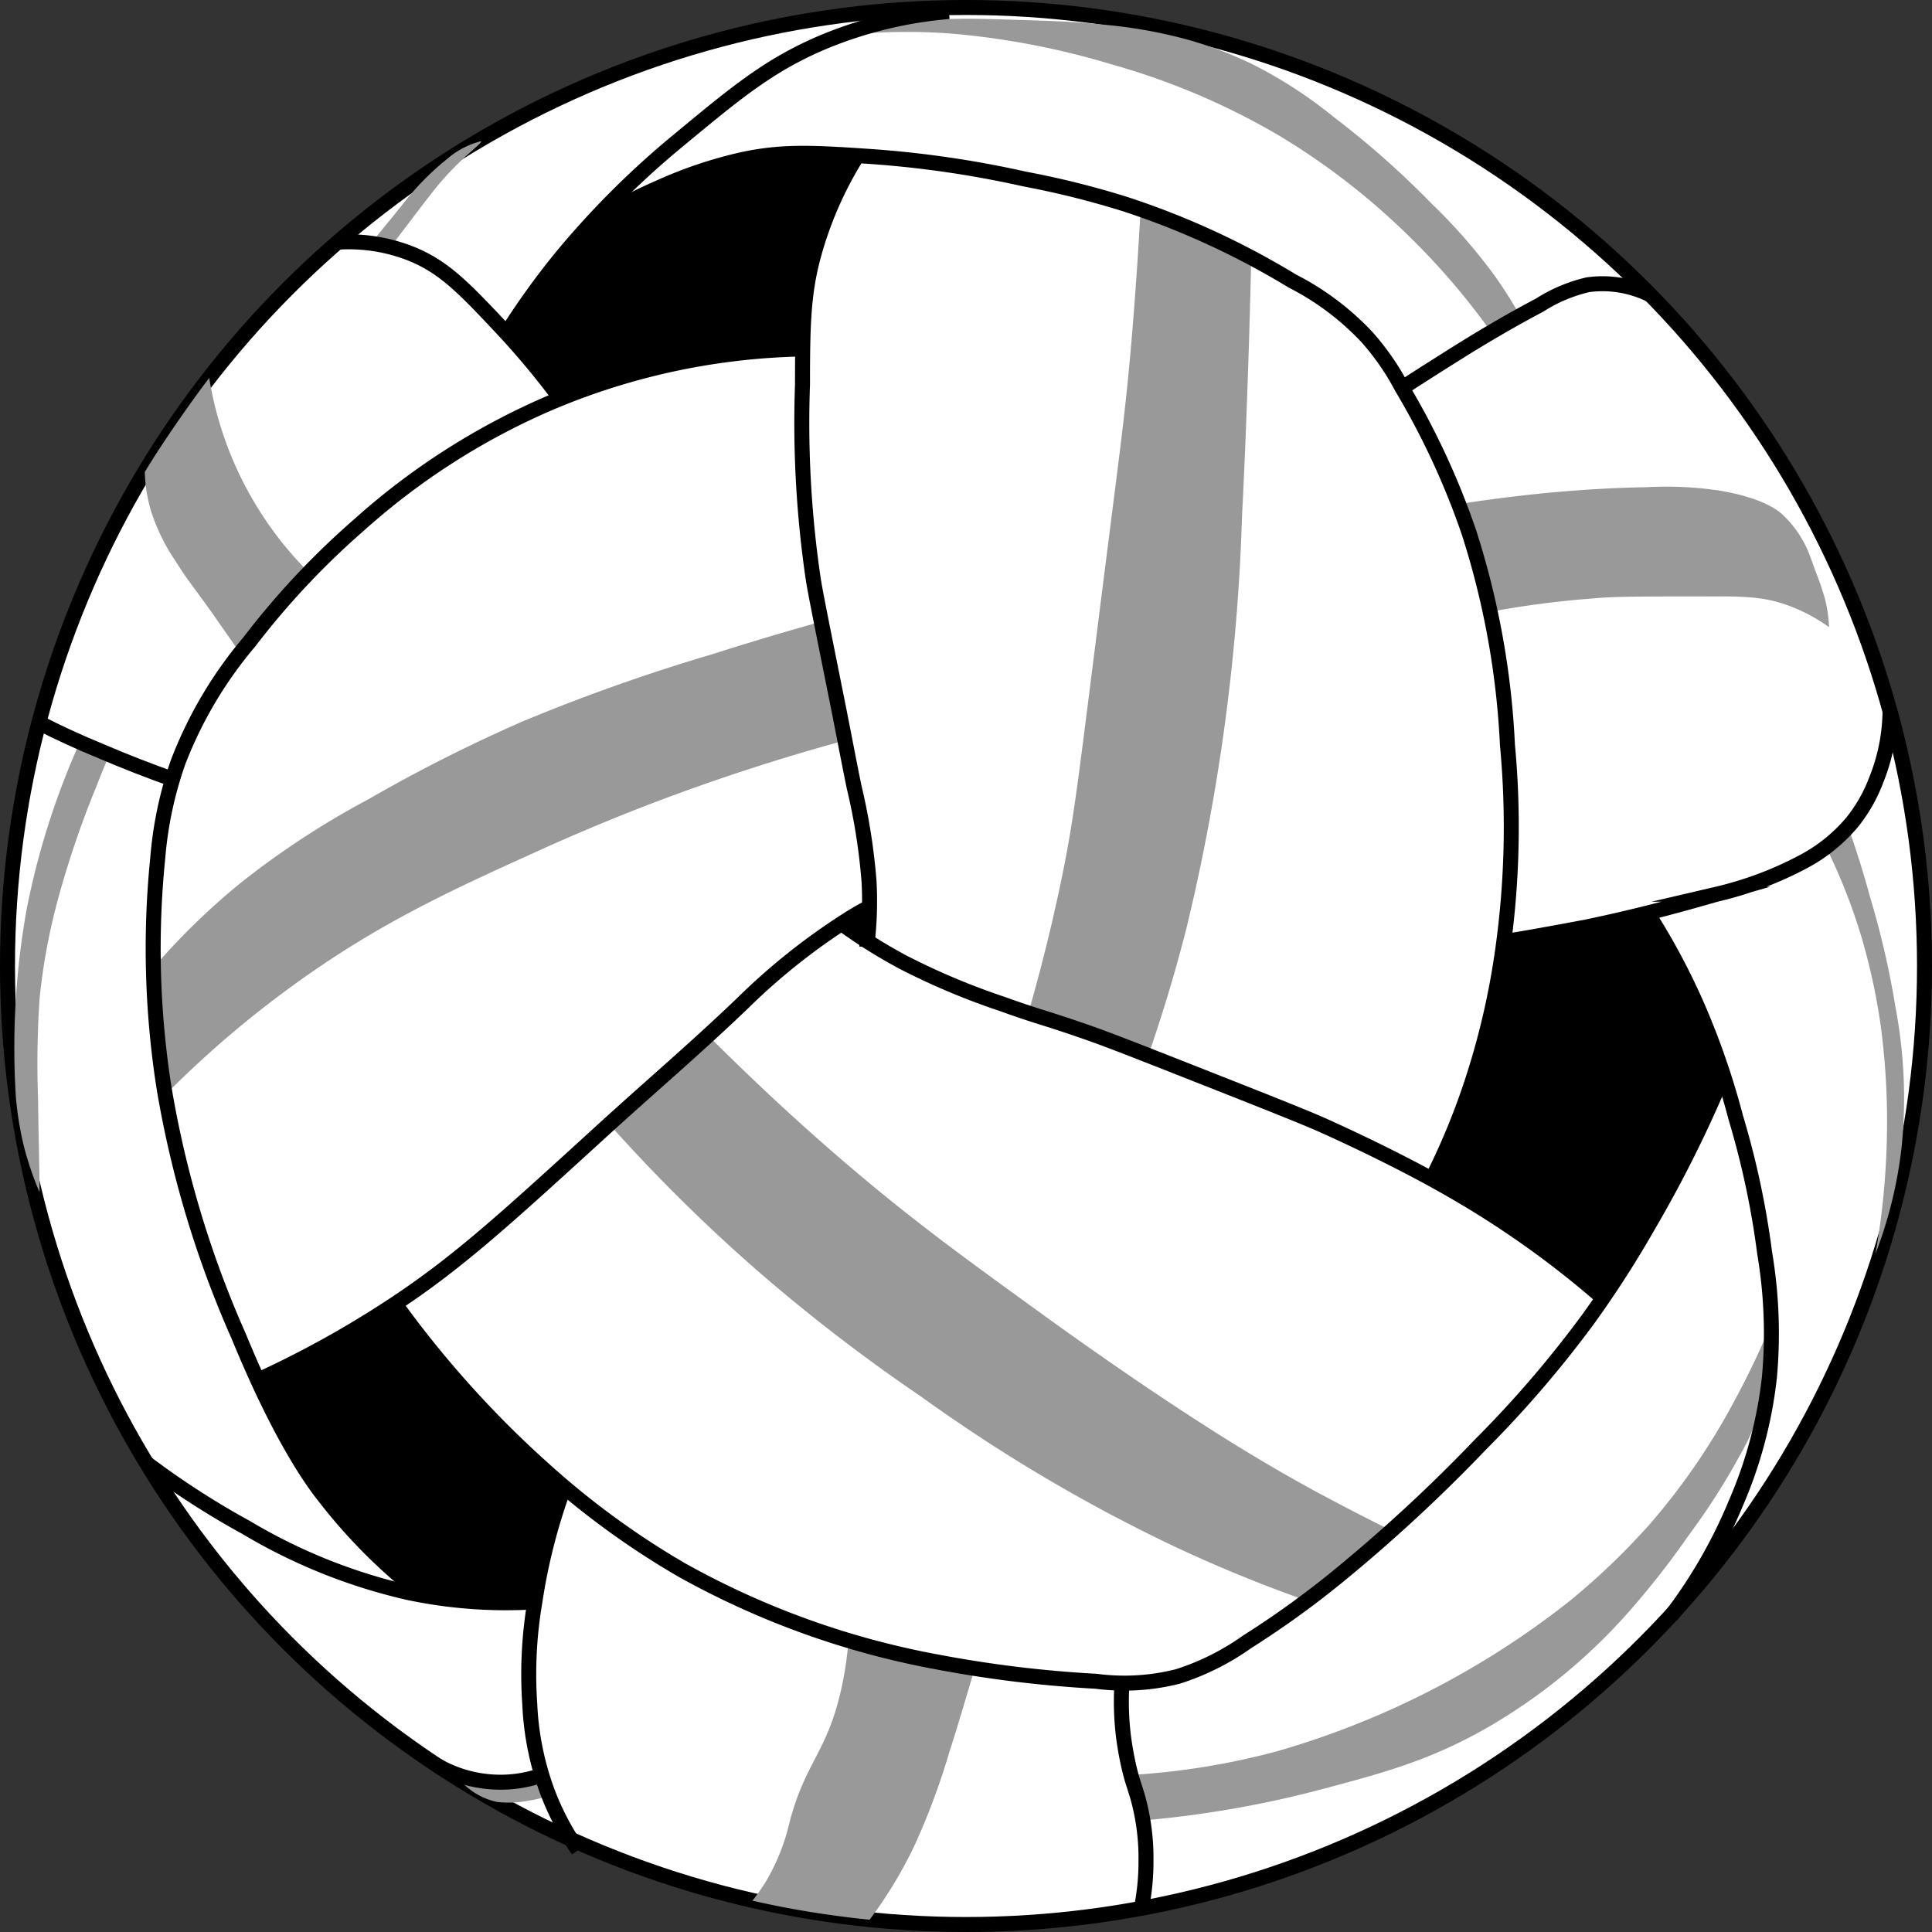 <svg id="レイヤー_3" data-name="レイヤー 3" xmlns="http://www.w3.org/2000/svg" viewBox="0 0 128.92 128.92"><rect x="0" y="0" width="128.92" height="128.92" fill="#333333" stroke="none"/><circle cx="64.46" cy="64.46" r="63.96" fill="#fff" stroke="#000" stroke-miterlimit="10"/><path d="M79.19,95a23.68,23.68,0,0,0,6.67,13c-.77.84-1.55,1.69-2.33,2.57s-1.59,1.79-2.36,2.68c-.37-.55-1-1.44-1.76-2.53-1.34-1.88-1.72-2.3-2.44-3.46a13,13,0,0,1-1.66-3.37,10.21,10.21,0,0,1-.42-2.61c.6-1,1.26-2,2-3.08S78.43,96,79.19,95Z" transform="translate(-65.23 -69.78)" fill="#999"/><path d="M70.58,119.26A51.27,51.27,0,0,0,67,130.5a52.35,52.35,0,0,0-.71,12.5,22,22,0,0,0,.51,3.17,21,21,0,0,0,1.07,3.17c0-1.5-.07-3.63-.1-6.2a65.1,65.1,0,0,1,.1-6.71,40.65,40.65,0,0,1,1.19-6.5,63.58,63.58,0,0,1,2.63-7.74c.38-1,.71-1.74.93-2.27Z" transform="translate(-65.23 -69.78)" fill="#999"/><path d="M76.25,142.85a68.72,68.72,0,0,1,8.9-7.58c5.39-3.86,10-6,15.66-8.56a134.09,134.09,0,0,1,13.7-5.38c2.78-.92,5.19-1.62,7.06-2.13l-.81-4.09c-.25-1.28-.51-2.56-.77-3.84-1.74.49-4.27,1.22-7.31,2.19a125,125,0,0,0-12.6,4.47,104.18,104.18,0,0,0-10.31,5.21,55.92,55.92,0,0,0-8.5,5.57,46,46,0,0,0-5.81,5.66Z" transform="translate(-65.23 -69.78)" fill="#999"/><path d="M90,86c.81-1,1.51-1.85,2-2.46a18,18,0,0,1,3-3.1,5.65,5.65,0,0,1,2.33-1.24c.11.15-1.26,1-2.92,3-.27.33-.74.93-1.66,2.14l-1.33,1.75Z" transform="translate(-65.23 -69.78)" fill="#999"/><path d="M121.53,72.08c0,.08,1.59-.17,4.26-.17.44,0,1.85,0,3.67.18a52.69,52.69,0,0,1,10,2,47.18,47.18,0,0,1,11.21,4.79,46.68,46.68,0,0,1,8.59,6.67,47.32,47.32,0,0,1,5.36,6.23l2-1c-.36-.64-.9-1.53-1.61-2.54a36.62,36.62,0,0,0-4.24-4.86,59.06,59.06,0,0,0-6.54-5.79,30,30,0,0,0-5.48-3.55,26.28,26.28,0,0,0-4.29-1.62,31.85,31.85,0,0,0-5.67-1c-1.77-.19-3.05-.23-5.54-.31-2.25-.07-3.37-.1-4.61-.06A28.13,28.13,0,0,0,121.53,72.08Z" transform="translate(-65.23 -69.78)" fill="#999"/><path d="M162.62,103.41c2.38-.37,4.41-.6,5.95-.75,1.33-.12,3.64-.32,6.54-.37a23.77,23.77,0,0,1,5,.25c2.88.51,3.84,1.36,4.11,1.62a7.28,7.28,0,0,1,1.62,2.3c.08.17.24.61.56,1.5a18,18,0,0,1,.61,1.79,9,9,0,0,1,.27,1.88,11.26,11.26,0,0,0-2.68-1.43c-1.67-.62-3-.64-5.73-.62-4,0-5.94,0-7.16.12a62.84,62.84,0,0,0-7,.9c-.24-1.15-.55-2.38-.93-3.67S163,104.49,162.62,103.41Z" transform="translate(-65.23 -69.78)" fill="#999"/><path d="M141.34,83.74c-.11,2.1-.3,5.2-.62,8.94-.45,5.19-.75,7-2.4,20.14-1.23,9.71-1.48,12-2.4,16.3-.74,3.47-1.51,6.31-2.07,8.26l8,2.84c.63-1.83,1.6-4.77,2.54-8.46a134.13,134.13,0,0,0,3.72-27.58c.13-2.43.33-7.15.48-12.1.06-2.13.11-3.89.13-5.06Z" transform="translate(-65.23 -69.78)" fill="#999"/><path d="M112.48,138.88c4,4,7.55,7.16,10.25,9.42,4.25,3.56,7.51,5.89,13.19,10,4.54,3.24,7.92,5.49,11,7.43,2.44,1.52,4.42,2.67,6.36,3.71s3.56,1.87,4.84,2.49l-5.64,4.68a94.27,94.27,0,0,1-9-3.69,108.52,108.52,0,0,1-16.79-9.95,116.77,116.77,0,0,1-10.91-8.39,111.77,111.77,0,0,1-9.87-9.76Z" transform="translate(-65.23 -69.78)" fill="#999"/><path d="M187.06,126.27a38.49,38.49,0,0,1,2.26,5.63,41.2,41.2,0,0,1,1.41,6.34,47.92,47.92,0,0,1,.42,6.61,50.58,50.58,0,0,1-.77,8.59,28.8,28.8,0,0,0,1.75-7.18,32.58,32.58,0,0,0-.42-9.29,57.84,57.84,0,0,0-1.69-7.32c-.54-2-1.07-3.56-1.47-4.72Z" transform="translate(-65.23 -69.78)" fill="#999"/><path d="M140.7,188.22a48.54,48.54,0,0,0,9.71-1.57A56.76,56.76,0,0,0,170,176.59a46.63,46.63,0,0,0,5.35-5.14,44.18,44.18,0,0,0,5.56-8.09,53.69,53.69,0,0,0,2.49-5.21,13.39,13.39,0,0,1-.1,3.45,17.34,17.34,0,0,1-2,5.35,45.15,45.15,0,0,1-3.38,5.27,56.19,56.19,0,0,1-4.15,5.28,37.63,37.63,0,0,1-9.36,7.6c-3.81,2.17-6.94,3-11,4.08a70,70,0,0,1-11.86,2.07Z" transform="translate(-65.23 -69.78)" fill="#999"/><path d="M121.85,179.22a22.84,22.84,0,0,1-.44,3.07c-.94,4.43-2.44,5-3.51,9.15a13.8,13.8,0,0,1-1.55,3.87,13.23,13.23,0,0,1-.91,1.3c.88.2,1.8.39,2.74.56,1.78.32,3.48.55,5.08.71a29.68,29.68,0,0,0,2.87-4.69,46,46,0,0,0,2.46-6.54c.46-1.39,1-3.26,1.68-5.52-1.34-.23-2.74-.51-4.19-.84S123.19,179.59,121.85,179.22Z" transform="translate(-65.23 -69.78)" fill="#999"/><path d="M95.59,188.15a6.93,6.93,0,0,0,2.43.53,6.83,6.83,0,0,0,3.28-.71l.56,1.64a8.53,8.53,0,0,1-1.38.33,6.86,6.86,0,0,1-2.1.08A4.62,4.62,0,0,1,95.59,188.15Z" transform="translate(-65.23 -69.78)" fill="#999"/><path d="M87.77,85.94a11.3,11.3,0,0,1,4.92.78c2.18.89,3.51,2.28,6.06,5a52.85,52.85,0,0,1,3.84,4.61" transform="translate(-65.23 -69.78)" fill="none" stroke="#000" stroke-miterlimit="10"/><path d="M128.55,70.55a27.72,27.72,0,0,0-8.29,2c-3.72,1.55-6,3.49-9.8,6.63A57.7,57.7,0,0,0,102.64,87a51,51,0,0,0-3.59,5" transform="translate(-65.23 -69.78)" fill="none" stroke="#000" stroke-miterlimit="10"/><path d="M118.66,93.07a45.36,45.36,0,0,0-17,3.71,46.68,46.68,0,0,0-12.44,8,53.17,53.17,0,0,0-7.36,7.84,27.83,27.83,0,0,0-4.74,8A25.47,25.47,0,0,0,75.76,127a60,60,0,0,0,.41,15.33,68.81,68.81,0,0,0,5,16.64c2.79,6.8,5,9.79,5.64,10.59a36.33,36.33,0,0,0,6.39,6.46" transform="translate(-65.23 -69.78)" fill="none" stroke="#000" stroke-miterlimit="10"/><path d="M75,167.41a54.74,54.74,0,0,0,6.68,4.31,37.23,37.23,0,0,0,10.8,4.33,31.45,31.45,0,0,0,8.45.62" transform="translate(-65.23 -69.78)" fill="none" stroke="#000" stroke-miterlimit="10"/><path d="M102.92,168.9a39,39,0,0,0-2,7.77,28.82,28.82,0,0,0-.34,6.81,19.28,19.28,0,0,0,1.17,5.84,17.72,17.72,0,0,0,2.06,3.92" transform="translate(-65.23 -69.78)" fill="none" stroke="#000" stroke-miterlimit="10"/><path d="M94.37,187.57a8.51,8.51,0,0,0,4,1.13,8.27,8.27,0,0,0,3-.46" transform="translate(-65.23 -69.78)" fill="none" stroke="#000" stroke-miterlimit="10"/><path d="M82.38,161.9a67,67,0,0,0,9.24-5.13c4.25-2.82,7.39-5.7,13.68-11.44,3.19-2.92,6.49-5.72,9.6-8.72a42.56,42.56,0,0,1,6.48-5.2c.7-.46,1.29-.81,1.68-1" transform="translate(-65.23 -69.78)" fill="none" stroke="#000" stroke-miterlimit="10"/><path d="M123.06,133a24.33,24.33,0,0,0,.16-4.4,40.74,40.74,0,0,0-1-6.32c-.41-2-.79-4.06-1.2-6.08-.91-4.54-1.37-6.81-1.52-7.76a71.44,71.44,0,0,1-.72-13c0-3.9.06-5.9.64-8.24a24.86,24.86,0,0,1,3-7" transform="translate(-65.23 -69.78)" fill="none" stroke="#000" stroke-miterlimit="10"/><path d="M104.67,84.69a33.86,33.86,0,0,1,4.55-2.4,28.9,28.9,0,0,1,5.44-1.84c2.73-.6,4.75-.49,8.48-.24a69.15,69.15,0,0,1,10.48,1.52,58.93,58.93,0,0,1,6.72,1.68,53.37,53.37,0,0,1,11.12,5.12,18.11,18.11,0,0,1,5,3.76,16.94,16.94,0,0,1,2.32,3.36,51.08,51.08,0,0,1,4.48,9.68,54.7,54.7,0,0,1,2.56,14.16,58.82,58.82,0,0,1-.4,14.24,50.52,50.52,0,0,1-2.4,9.52,47.33,47.33,0,0,1-2.32,5.36" transform="translate(-65.23 -69.78)" fill="none" stroke="#000" stroke-miterlimit="10"/><path d="M121.38,131.41a35.42,35.42,0,0,0,4.08,2.56,46.75,46.75,0,0,0,6.64,2.8c2.47.89,2.68.86,5.28,1.76,1.23.42,2.26.8,7.52,2.88,4.93,1.94,7.41,2.93,8.56,3.44,4,1.8,6.73,3.29,7.35,3.63,1.32.73,3.16,1.77,5.45,3.33a62.08,62.08,0,0,1,6,4.64" transform="translate(-65.23 -69.78)" fill="none" stroke="#000" stroke-miterlimit="10"/><path d="M180.26,141.41a82.6,82.6,0,0,1-5,10.08,70,70,0,0,1-4,6.24,73.27,73.27,0,0,1-7.2,8.4,106.17,106.17,0,0,1-9.6,8.88,61.87,61.87,0,0,1-6,4.32,16.76,16.76,0,0,1-4.64,2.32,14.5,14.5,0,0,1-5.44.32,80.2,80.2,0,0,1-10.56-1.28,55.57,55.57,0,0,1-17.12-6.16,54.5,54.5,0,0,1-9.28-6.8,68.4,68.4,0,0,1-6.32-6.48c-1.47-1.72-2.64-3.26-3.52-4.48" transform="translate(-65.23 -69.78)" fill="none" stroke="#000" stroke-miterlimit="10"/><path d="M141.39,197.13a15.72,15.72,0,0,0,.31-3.24,15.05,15.05,0,0,0-.48-3.92c-.24-.93-.45-1.3-.72-2.56-.2-.93-.29-1.66-.32-1.92a19,19,0,0,1-.08-3.42" transform="translate(-65.23 -69.78)" fill="none" stroke="#000" stroke-miterlimit="10"/><path d="M165.63,132.61c1.36-.22,3.29-.56,5.59-1,3.65-.77,6-1.43,8.56-2.16a23.77,23.77,0,0,0,5.76-2.16,10.91,10.91,0,0,0,3.28-2.64,10.25,10.25,0,0,0,1.6-2.8,12.62,12.62,0,0,0,.93-4.62" transform="translate(-65.23 -69.78)" fill="none" stroke="#000" stroke-miterlimit="10"/><path d="M175.14,130.67a45.2,45.2,0,0,1,3.28,6.1,50.82,50.82,0,0,1,2.64,7.6,56.15,56.15,0,0,1,1.92,9,32.28,32.28,0,0,1,.32,8.32,29.16,29.16,0,0,1-2.24,8.4,33.59,33.59,0,0,1-4.32,7.52" transform="translate(-65.23 -69.78)" fill="none" stroke="#000" stroke-miterlimit="10"/><path d="M67.82,118q1.94,1,4.11,1.89c1.66.71,3.26,1.33,4.8,1.88" transform="translate(-65.23 -69.78)" fill="none" stroke="#000" stroke-miterlimit="10"/><path d="M158.82,95.65c1.77-1.15,3.29-2.1,4.46-2.83.81-.49,2.47-1.51,4.67-2.67a10.31,10.31,0,0,1,3.24-1.37,7.2,7.2,0,0,1,4.17.68" transform="translate(-65.23 -69.78)" fill="none" stroke="#000" stroke-miterlimit="10"/><path d="M165.63,132.61a50.94,50.94,0,0,1-1.8,8.33,50.4,50.4,0,0,1-3,7.54,63.88,63.88,0,0,1,11.42,7.94c1.43-2.13,2.91-4.53,4.35-7.22a84.32,84.32,0,0,0,3.68-7.79,49.12,49.12,0,0,0-2.49-6,51.23,51.23,0,0,0-2.63-4.71q-2.41.6-5,1.12C168.58,132.1,167.08,132.37,165.63,132.61Z" transform="translate(-65.23 -69.78)"/><path d="M123.25,130.27l-1.85,1.15,1.72,1.13Z" transform="translate(-65.23 -69.78)"/><path d="M99.12,92l3.42,4.34a48.06,48.06,0,0,1,16.12-3.23,24.62,24.62,0,0,1,3.68-12.86,22.17,22.17,0,0,0-6.17,0,25.5,25.5,0,0,0-7.45,2.33,33,33,0,0,0-4,2.18c-1,1.11-2.08,2.36-3.15,3.78C100.61,89.67,99.82,90.85,99.12,92Z" transform="translate(-65.23 -69.78)"/><path d="M82.38,161.9q2.1-1,4.4-2.2c1.77-1,3.38-2,4.84-2.93,1.42,2,2.78,3.63,4,5,2.1,2.41,3.89,4.13,4.69,4.88,1,.9,1.81,1.64,2.46,2.19-.39,1.29-.77,2.67-1.11,4.14-.29,1.28-.53,2.51-.73,3.67a24.12,24.12,0,0,1-4.32,0,24.38,24.38,0,0,1-3.45-.59,34.7,34.7,0,0,1-7.59-8.18A34.75,34.75,0,0,1,82.38,161.9Z" transform="translate(-65.23 -69.78)"/></svg>